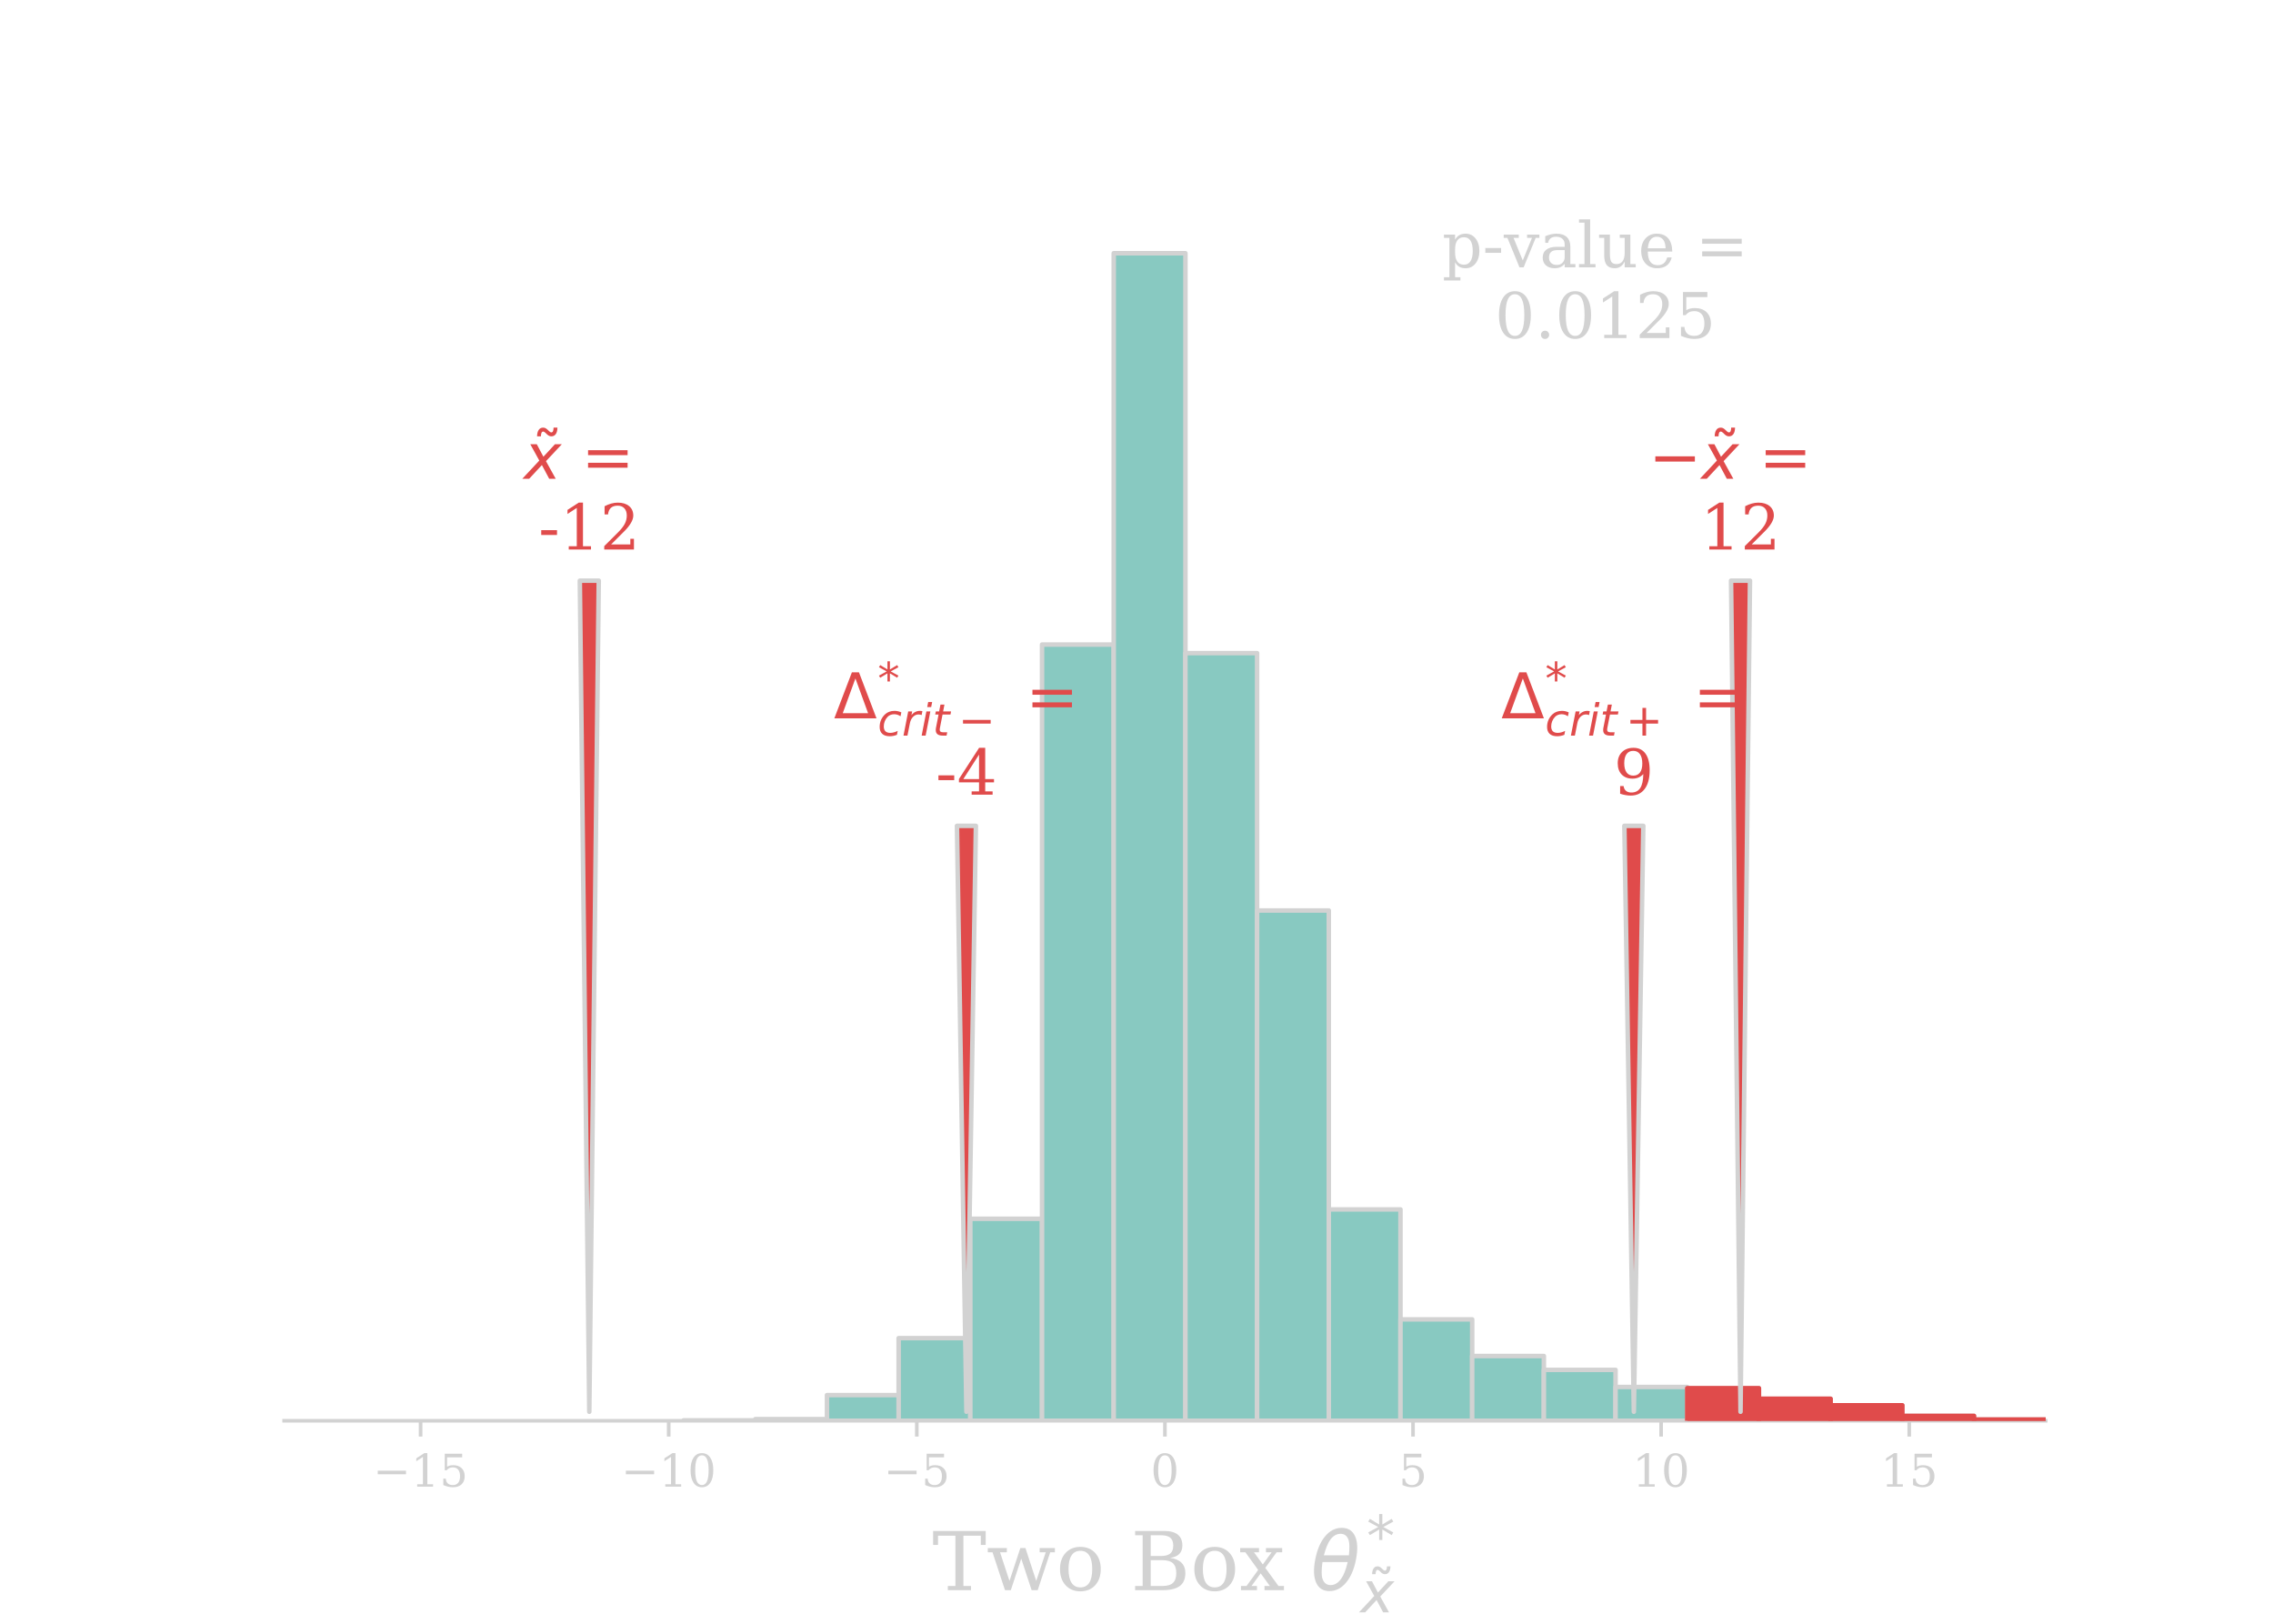 <?xml version="1.0" encoding="utf-8" standalone="no"?>
<!DOCTYPE svg PUBLIC "-//W3C//DTD SVG 1.1//EN"
  "http://www.w3.org/Graphics/SVG/1.1/DTD/svg11.dtd">
<!-- Created with matplotlib (http://matplotlib.org/) -->
<svg height="360pt" version="1.1" viewBox="0 0 504 360" width="504pt" xmlns="http://www.w3.org/2000/svg" xmlns:xlink="http://www.w3.org/1999/xlink">
 <defs>
  <style type="text/css">
*{stroke-linecap:butt;stroke-linejoin:round;}
  </style>
 </defs>
 <g id="figure_1">
  <g id="patch_1">
   <path d="M 0 360 
L 504 360 
L 504 0 
L 0 0 
z
" style="fill:none;"/>
  </g>
  <g id="axes_1">
   <g id="patch_2">
    <path d="M 63 315 
L 453.6 315 
L 453.6 43.2 
L 63 43.2 
z
" style="fill:none;"/>
   </g>
   <g id="patch_3">
    <path clip-path="url(#p27804b293e)" d="M 151.573 315 
L 167.469 315 
L 167.469 314.91 
L 151.573 314.91 
z
" style="fill:#88c9c1;stroke:#d2d2d2;stroke-linejoin:miter;"/>
   </g>
   <g id="patch_4">
    <path clip-path="url(#p27804b293e)" d="M 167.469 315 
L 183.365 315 
L 183.365 314.639 
L 167.469 314.639 
z
" style="fill:#88c9c1;stroke:#d2d2d2;stroke-linejoin:miter;"/>
   </g>
   <g id="patch_5">
    <path clip-path="url(#p27804b293e)" d="M 183.365 315 
L 199.261 315 
L 199.261 309.312 
L 183.365 309.312 
z
" style="fill:#88c9c1;stroke:#d2d2d2;stroke-linejoin:miter;"/>
   </g>
   <g id="patch_6">
    <path clip-path="url(#p27804b293e)" d="M 199.261 315 
L 215.157 315 
L 215.157 296.671 
L 199.261 296.671 
z
" style="fill:#88c9c1;stroke:#d2d2d2;stroke-linejoin:miter;"/>
   </g>
   <g id="patch_7">
    <path clip-path="url(#p27804b293e)" d="M 215.157 315 
L 231.054 315 
L 231.054 270.217 
L 215.157 270.217 
z
" style="fill:#88c9c1;stroke:#d2d2d2;stroke-linejoin:miter;"/>
   </g>
   <g id="patch_8">
    <path clip-path="url(#p27804b293e)" d="M 231.054 315 
L 246.95 315 
L 246.95 142.91 
L 231.054 142.91 
z
" style="fill:#88c9c1;stroke:#d2d2d2;stroke-linejoin:miter;"/>
   </g>
   <g id="patch_9">
    <path clip-path="url(#p27804b293e)" d="M 246.95 315 
L 262.846 315 
L 262.846 56.143 
L 246.95 56.143 
z
" style="fill:#88c9c1;stroke:#d2d2d2;stroke-linejoin:miter;"/>
   </g>
   <g id="patch_10">
    <path clip-path="url(#p27804b293e)" d="M 262.846 315 
L 278.742 315 
L 278.742 144.806 
L 262.846 144.806 
z
" style="fill:#88c9c1;stroke:#d2d2d2;stroke-linejoin:miter;"/>
   </g>
   <g id="patch_11">
    <path clip-path="url(#p27804b293e)" d="M 278.742 315 
L 294.638 315 
L 294.638 201.869 
L 278.742 201.869 
z
" style="fill:#88c9c1;stroke:#d2d2d2;stroke-linejoin:miter;"/>
   </g>
   <g id="patch_12">
    <path clip-path="url(#p27804b293e)" d="M 294.638 315 
L 310.534 315 
L 310.534 268.14 
L 294.638 268.14 
z
" style="fill:#88c9c1;stroke:#d2d2d2;stroke-linejoin:miter;"/>
   </g>
   <g id="patch_13">
    <path clip-path="url(#p27804b293e)" d="M 310.534 315 
L 326.431 315 
L 326.431 292.518 
L 310.534 292.518 
z
" style="fill:#88c9c1;stroke:#d2d2d2;stroke-linejoin:miter;"/>
   </g>
   <g id="patch_14">
    <path clip-path="url(#p27804b293e)" d="M 326.431 315 
L 342.327 315 
L 342.327 300.644 
L 326.431 300.644 
z
" style="fill:#88c9c1;stroke:#d2d2d2;stroke-linejoin:miter;"/>
   </g>
   <g id="patch_15">
    <path clip-path="url(#p27804b293e)" d="M 342.327 315 
L 358.223 315 
L 358.223 303.714 
L 342.327 303.714 
z
" style="fill:#88c9c1;stroke:#d2d2d2;stroke-linejoin:miter;"/>
   </g>
   <g id="patch_16">
    <path clip-path="url(#p27804b293e)" d="M 358.223 315 
L 374.119 315 
L 374.119 307.506 
L 358.223 307.506 
z
" style="fill:#88c9c1;stroke:#d2d2d2;stroke-linejoin:miter;"/>
   </g>
   <g id="patch_17">
    <path clip-path="url(#p27804b293e)" d="M 374.119 315 
L 390.015 315 
L 390.015 307.777 
L 374.119 307.777 
z
" style="fill:#88c9c1;stroke:#d2d2d2;stroke-linejoin:miter;"/>
   </g>
   <g id="patch_18">
    <path clip-path="url(#p27804b293e)" d="M 390.015 315 
L 405.911 315 
L 405.911 310.124 
L 390.015 310.124 
z
" style="fill:#88c9c1;stroke:#d2d2d2;stroke-linejoin:miter;"/>
   </g>
   <g id="patch_19">
    <path clip-path="url(#p27804b293e)" d="M 405.911 315 
L 421.808 315 
L 421.808 311.569 
L 405.911 311.569 
z
" style="fill:#88c9c1;stroke:#d2d2d2;stroke-linejoin:miter;"/>
   </g>
   <g id="patch_20">
    <path clip-path="url(#p27804b293e)" d="M 421.808 315 
L 437.704 315 
L 437.704 313.917 
L 421.808 313.917 
z
" style="fill:#88c9c1;stroke:#d2d2d2;stroke-linejoin:miter;"/>
   </g>
   <g id="patch_21">
    <path clip-path="url(#p27804b293e)" d="M 437.704 315 
L 453.6 315 
L 453.6 314.729 
L 437.704 314.729 
z
" style="fill:#88c9c1;stroke:#d2d2d2;stroke-linejoin:miter;"/>
   </g>
   <g id="matplotlib.axis_1">
    <g id="xtick_1">
     <g id="line2d_1">
      <defs>
       <path d="M 0 0 
L 0 3.5 
" id="m6bbc29f302" style="stroke:#d2d2d2;stroke-width:0.8;"/>
      </defs>
      <g>
       <use style="fill:#d2d2d2;stroke:#d2d2d2;stroke-width:0.8;" x="93.258" xlink:href="#m6bbc29f302" y="315"/>
      </g>
     </g>
     <g id="text_1">
      <!-- −15 -->
      <defs>
       <path d="M 10.594 35.297 
L 73.188 35.297 
L 73.188 27.391 
L 10.594 27.391 
z
" id="DejaVuSerif-2212"/>
       <path d="M 14.203 0 
L 14.203 5.172 
L 26.906 5.172 
L 26.906 65.828 
L 12.203 56.297 
L 12.203 62.703 
L 29.984 74.219 
L 36.719 74.219 
L 36.719 5.172 
L 49.422 5.172 
L 49.422 0 
z
" id="DejaVuSerif-31"/>
       <path d="M 50.297 72.906 
L 50.297 64.891 
L 16.891 64.891 
L 16.891 44 
Q 19.438 45.75 22.828 46.625 
Q 26.219 47.516 30.422 47.516 
Q 42.234 47.516 49.062 40.969 
Q 55.906 34.422 55.906 23.094 
Q 55.906 11.531 49 5.047 
Q 42.094 -1.422 29.594 -1.422 
Q 24.562 -1.422 19.281 -0.188 
Q 14.016 1.031 8.5 3.516 
L 8.5 17.672 
L 14.016 17.672 
Q 14.453 10.75 18.422 7.078 
Q 22.406 3.422 29.594 3.422 
Q 37.312 3.422 41.453 8.5 
Q 45.609 13.578 45.609 23.094 
Q 45.609 32.562 41.484 37.609 
Q 37.359 42.672 29.594 42.672 
Q 25.203 42.672 21.844 41.109 
Q 18.5 39.547 15.922 36.281 
L 11.719 36.281 
L 11.719 72.906 
z
" id="DejaVuSerif-35"/>
      </defs>
      <g style="fill:#d2d2d2;" transform="translate(82.705 329.598)scale(0.1 -0.1)">
       <use xlink:href="#DejaVuSerif-2212"/>
       <use x="83.789" xlink:href="#DejaVuSerif-31"/>
       <use x="147.412" xlink:href="#DejaVuSerif-35"/>
      </g>
     </g>
    </g>
    <g id="xtick_2">
     <g id="line2d_2">
      <g>
       <use style="fill:#d2d2d2;stroke:#d2d2d2;stroke-width:0.8;" x="148.272" xlink:href="#m6bbc29f302" y="315"/>
      </g>
     </g>
     <g id="text_2">
      <!-- −10 -->
      <defs>
       <path d="M 31.781 3.422 
Q 39.266 3.422 42.969 11.625 
Q 46.688 19.828 46.688 36.375 
Q 46.688 52.984 42.969 61.188 
Q 39.266 69.391 31.781 69.391 
Q 24.312 69.391 20.594 61.188 
Q 16.891 52.984 16.891 36.375 
Q 16.891 19.828 20.594 11.625 
Q 24.312 3.422 31.781 3.422 
z
M 31.781 -1.422 
Q 19.922 -1.422 13.25 8.531 
Q 6.594 18.5 6.594 36.375 
Q 6.594 54.297 13.25 64.25 
Q 19.922 74.219 31.781 74.219 
Q 43.703 74.219 50.344 64.25 
Q 56.984 54.297 56.984 36.375 
Q 56.984 18.5 50.344 8.531 
Q 43.703 -1.422 31.781 -1.422 
z
" id="DejaVuSerif-30"/>
      </defs>
      <g style="fill:#d2d2d2;" transform="translate(137.719 329.598)scale(0.1 -0.1)">
       <use xlink:href="#DejaVuSerif-2212"/>
       <use x="83.789" xlink:href="#DejaVuSerif-31"/>
       <use x="147.412" xlink:href="#DejaVuSerif-30"/>
      </g>
     </g>
    </g>
    <g id="xtick_3">
     <g id="line2d_3">
      <g>
       <use style="fill:#d2d2d2;stroke:#d2d2d2;stroke-width:0.8;" x="203.286" xlink:href="#m6bbc29f302" y="315"/>
      </g>
     </g>
     <g id="text_3">
      <!-- −5 -->
      <g style="fill:#d2d2d2;" transform="translate(195.915 329.598)scale(0.1 -0.1)">
       <use xlink:href="#DejaVuSerif-2212"/>
       <use x="83.789" xlink:href="#DejaVuSerif-35"/>
      </g>
     </g>
    </g>
    <g id="xtick_4">
     <g id="line2d_4">
      <g>
       <use style="fill:#d2d2d2;stroke:#d2d2d2;stroke-width:0.8;" x="258.3" xlink:href="#m6bbc29f302" y="315"/>
      </g>
     </g>
     <g id="text_4">
      <!-- 0 -->
      <g style="fill:#d2d2d2;" transform="translate(255.119 329.598)scale(0.1 -0.1)">
       <use xlink:href="#DejaVuSerif-30"/>
      </g>
     </g>
    </g>
    <g id="xtick_5">
     <g id="line2d_5">
      <g>
       <use style="fill:#d2d2d2;stroke:#d2d2d2;stroke-width:0.8;" x="313.314" xlink:href="#m6bbc29f302" y="315"/>
      </g>
     </g>
     <g id="text_5">
      <!-- 5 -->
      <g style="fill:#d2d2d2;" transform="translate(310.133 329.598)scale(0.1 -0.1)">
       <use xlink:href="#DejaVuSerif-35"/>
      </g>
     </g>
    </g>
    <g id="xtick_6">
     <g id="line2d_6">
      <g>
       <use style="fill:#d2d2d2;stroke:#d2d2d2;stroke-width:0.8;" x="368.328" xlink:href="#m6bbc29f302" y="315"/>
      </g>
     </g>
     <g id="text_6">
      <!-- 10 -->
      <g style="fill:#d2d2d2;" transform="translate(361.966 329.598)scale(0.1 -0.1)">
       <use xlink:href="#DejaVuSerif-31"/>
       <use x="63.623" xlink:href="#DejaVuSerif-30"/>
      </g>
     </g>
    </g>
    <g id="xtick_7">
     <g id="line2d_7">
      <g>
       <use style="fill:#d2d2d2;stroke:#d2d2d2;stroke-width:0.8;" x="423.342" xlink:href="#m6bbc29f302" y="315"/>
      </g>
     </g>
     <g id="text_7">
      <!-- 15 -->
      <g style="fill:#d2d2d2;" transform="translate(416.98 329.598)scale(0.1 -0.1)">
       <use xlink:href="#DejaVuSerif-31"/>
       <use x="63.623" xlink:href="#DejaVuSerif-35"/>
      </g>
     </g>
    </g>
    <g id="text_8">
     <!-- Two Box $\theta^{*}_{\tilde{x}}$ -->
     <defs>
      <path d="M 19.094 0 
L 19.094 5.172 
L 28.422 5.172 
L 28.422 67.094 
L 6.984 67.094 
L 6.984 55.719 
L 0.984 55.719 
L 0.984 72.906 
L 65.719 72.906 
L 65.719 55.719 
L 59.719 55.719 
L 59.719 67.094 
L 38.281 67.094 
L 38.281 5.172 
L 47.609 5.172 
L 47.609 0 
z
" id="DejaVuSerif-54"/>
      <path d="M 48 51.906 
L 61.281 11.375 
L 73 46.688 
L 65.484 46.688 
L 65.484 51.906 
L 84.281 51.906 
L 84.281 46.688 
L 78.516 46.688 
L 63.094 0 
L 55.609 0 
L 42.828 38.812 
L 29.984 0 
L 22.797 0 
L 7.422 46.688 
L 1.609 46.688 
L 1.609 51.906 
L 25.094 51.906 
L 25.094 46.688 
L 16.703 46.688 
L 28.328 11.375 
L 41.703 51.906 
z
" id="DejaVuSerif-77"/>
      <path d="M 30.078 3.422 
Q 37.312 3.422 40.984 9.125 
Q 44.672 14.844 44.672 25.984 
Q 44.672 37.109 40.984 42.797 
Q 37.312 48.484 30.078 48.484 
Q 22.859 48.484 19.172 42.797 
Q 15.484 37.109 15.484 25.984 
Q 15.484 14.844 19.188 9.125 
Q 22.906 3.422 30.078 3.422 
z
M 30.078 -1.422 
Q 18.75 -1.422 11.859 6.078 
Q 4.984 13.578 4.984 25.984 
Q 4.984 38.375 11.844 45.844 
Q 18.703 53.328 30.078 53.328 
Q 41.453 53.328 48.312 45.844 
Q 55.172 38.375 55.172 25.984 
Q 55.172 13.578 48.312 6.078 
Q 41.453 -1.422 30.078 -1.422 
z
" id="DejaVuSerif-6f"/>
      <path id="DejaVuSerif-20"/>
      <path d="M 24.703 5.172 
L 39.312 5.172 
Q 48.094 5.172 52.141 8.984 
Q 56.203 12.797 56.203 21.094 
Q 56.203 29.344 52.172 33.125 
Q 48.141 36.922 39.312 36.922 
L 24.703 36.922 
z
M 24.703 42.094 
L 37.109 42.094 
Q 45.125 42.094 48.797 45.172 
Q 52.484 48.25 52.484 54.891 
Q 52.484 61.578 48.797 64.625 
Q 45.125 67.672 37.109 67.672 
L 24.703 67.672 
z
M 5.516 0 
L 5.516 5.172 
L 14.797 5.172 
L 14.797 67.672 
L 5.516 67.672 
L 5.516 72.906 
L 41.5 72.906 
Q 52.547 72.906 58.125 68.391 
Q 63.719 63.875 63.719 54.891 
Q 63.719 48.391 59.828 44.531 
Q 55.953 40.672 48.484 39.797 
Q 57.766 38.625 62.578 33.859 
Q 67.391 29.109 67.391 21.094 
Q 67.391 10.25 60.547 5.125 
Q 53.719 0 39.203 0 
z
" id="DejaVuSerif-42"/>
      <path d="M 29.109 31.688 
L 39.984 46.688 
L 33.016 46.688 
L 33.016 51.906 
L 52.984 51.906 
L 52.984 46.688 
L 46.094 46.688 
L 32.172 27.484 
L 48.391 5.172 
L 55.172 5.172 
L 55.172 0 
L 31.203 0 
L 31.203 5.172 
L 37.797 5.172 
L 26.516 20.703 
L 15.188 5.172 
L 21.922 5.172 
L 21.922 0 
L 2.203 0 
L 2.203 5.172 
L 9.078 5.172 
L 23.391 24.906 
L 7.625 46.688 
L 1.219 46.688 
L 1.219 51.906 
L 24.422 51.906 
L 24.422 46.688 
L 18.219 46.688 
z
" id="DejaVuSerif-78"/>
      <path d="M 45.516 34.672 
L 14.453 34.672 
Q 12.359 20.062 14.5 13.875 
Q 17.188 6.25 24.469 6.25 
Q 31.781 6.25 37.359 13.922 
Q 42.234 20.656 45.516 34.672 
z
M 47.016 42.969 
Q 48.344 56.844 46.625 61.719 
Q 43.953 69.438 36.766 69.438 
Q 29.297 69.438 23.828 61.812 
Q 19.531 55.672 16.156 42.969 
z
M 38.188 76.766 
Q 49.906 76.766 54.594 66.406 
Q 59.281 56.109 55.719 37.844 
Q 52.203 19.625 43.453 9.281 
Q 34.766 -1.125 23.047 -1.125 
Q 11.281 -1.125 6.641 9.281 
Q 2 19.625 5.516 37.844 
Q 9.078 56.109 17.719 66.406 
Q 26.422 76.766 38.188 76.766 
z
" id="DejaVuSans-Oblique-3b8"/>
      <path d="M 47.016 60.891 
L 29.5 51.422 
L 47.016 41.891 
L 44.188 37.109 
L 27.781 47.016 
L 27.781 28.609 
L 22.219 28.609 
L 22.219 47.016 
L 5.812 37.109 
L 2.984 41.891 
L 20.516 51.422 
L 2.984 60.891 
L 5.812 65.719 
L 22.219 55.812 
L 22.219 74.219 
L 27.781 74.219 
L 27.781 55.812 
L 44.188 65.719 
z
" id="DejaVuSans-2a"/>
      <path d="M -25.328 66.891 
L -28.109 69.578 
Q -29.172 70.562 -29.984 71.016 
Q -30.797 71.484 -31.422 71.484 
Q -33.281 71.484 -34.156 69.703 
Q -35.031 67.922 -35.141 63.922 
L -41.234 63.922 
Q -41.141 70.516 -38.641 74.094 
Q -36.156 77.688 -31.719 77.688 
Q -29.859 77.688 -28.297 77 
Q -26.734 76.312 -24.938 74.703 
L -22.141 72.016 
Q -21.078 71.047 -20.266 70.578 
Q -19.469 70.125 -18.828 70.125 
Q -16.969 70.125 -16.094 71.906 
Q -15.219 73.688 -15.109 77.688 
L -9.016 77.688 
Q -9.109 71.094 -11.594 67.5 
Q -14.094 63.922 -18.531 63.922 
Q -20.391 63.922 -21.953 64.594 
Q -23.516 65.281 -25.328 66.891 
z
" id="DejaVuSans-303"/>
      <path d="M 60.016 54.688 
L 34.906 27.875 
L 50.297 0 
L 39.984 0 
L 28.422 21.688 
L 8.297 0 
L -2.594 0 
L 24.312 28.812 
L 10.016 54.688 
L 20.312 54.688 
L 30.812 34.906 
L 49.125 54.688 
z
" id="DejaVuSans-Oblique-78"/>
     </defs>
     <g style="fill:#d2d2d2;" transform="translate(206.73 352.598)scale(0.18 -0.18)">
      <use transform="translate(0 0.223)" xlink:href="#DejaVuSerif-54"/>
      <use transform="translate(66.699 0.223)" xlink:href="#DejaVuSerif-77"/>
      <use transform="translate(152.295 0.223)" xlink:href="#DejaVuSerif-6f"/>
      <use transform="translate(212.5 0.223)" xlink:href="#DejaVuSerif-20"/>
      <use transform="translate(244.287 0.223)" xlink:href="#DejaVuSerif-42"/>
      <use transform="translate(317.773 0.223)" xlink:href="#DejaVuSerif-6f"/>
      <use transform="translate(377.979 0.223)" xlink:href="#DejaVuSerif-78"/>
      <use transform="translate(434.375 0.223)" xlink:href="#DejaVuSerif-20"/>
      <use transform="translate(466.162 0.223)" xlink:href="#DejaVuSans-Oblique-3b8"/>
      <use transform="translate(534.901 42.047)scale(0.7)" xlink:href="#DejaVuSans-2a"/>
      <use transform="translate(570.606 -24.823)scale(0.7)" xlink:href="#DejaVuSans-303"/>
      <use transform="translate(527.344 -27.12)scale(0.7)" xlink:href="#DejaVuSans-Oblique-78"/>
     </g>
    </g>
   </g>
   <g id="matplotlib.axis_2"/>
   <g id="patch_22">
    <path d="M 63 315 
L 453.6 315 
" style="fill:none;stroke:#d2d2d2;stroke-linecap:square;stroke-linejoin:miter;stroke-width:0.8;"/>
   </g>
  </g>
  <g id="axes_2">
   <g id="text_9">
    <!-- p-value =  -->
    <defs>
     <path d="M 20.516 28.516 
L 20.516 23.391 
Q 20.516 14.016 24.094 9.109 
Q 27.688 4.203 34.516 4.203 
Q 41.406 4.203 44.938 9.719 
Q 48.484 15.234 48.484 25.984 
Q 48.484 36.766 44.938 42.234 
Q 41.406 47.703 34.516 47.703 
Q 27.688 47.703 24.094 42.766 
Q 20.516 37.844 20.516 28.516 
z
M 11.531 46.688 
L 2.875 46.688 
L 2.875 51.906 
L 20.516 51.906 
L 20.516 43.797 
Q 23.141 48.688 27.219 51 
Q 31.297 53.328 37.312 53.328 
Q 46.875 53.328 52.922 45.75 
Q 58.984 38.188 58.984 25.984 
Q 58.984 13.766 52.922 6.172 
Q 46.875 -1.422 37.312 -1.422 
Q 31.297 -1.422 27.219 0.891 
Q 23.141 3.219 20.516 8.109 
L 20.516 -15.578 
L 29 -15.578 
L 29 -20.797 
L 2.875 -20.797 
L 2.875 -15.578 
L 11.531 -15.578 
z
" id="DejaVuSerif-70"/>
     <path d="M 4.391 30.609 
L 29.391 30.609 
L 29.391 23 
L 4.391 23 
z
" id="DejaVuSerif-2d"/>
     <path d="M 24.703 0 
L 5.609 46.688 
L -0.297 46.688 
L -0.297 51.906 
L 23.578 51.906 
L 23.578 46.688 
L 15.281 46.688 
L 29.891 10.984 
L 44.484 46.688 
L 36.719 46.688 
L 36.719 51.906 
L 56.203 51.906 
L 56.203 46.688 
L 50.391 46.688 
L 31.297 0 
z
" id="DejaVuSerif-76"/>
     <path d="M 39.797 16.312 
L 39.797 27.297 
L 28.219 27.297 
Q 21.531 27.297 18.25 24.406 
Q 14.984 21.531 14.984 15.578 
Q 14.984 10.156 18.297 6.984 
Q 21.625 3.812 27.297 3.812 
Q 32.906 3.812 36.344 7.281 
Q 39.797 10.75 39.797 16.312 
z
M 48.781 32.422 
L 48.781 5.172 
L 56.781 5.172 
L 56.781 0 
L 39.797 0 
L 39.797 5.609 
Q 36.812 2 32.906 0.281 
Q 29 -1.422 23.781 -1.422 
Q 15.141 -1.422 10.062 3.172 
Q 4.984 7.766 4.984 15.578 
Q 4.984 23.641 10.797 28.078 
Q 16.609 32.516 27.203 32.516 
L 39.797 32.516 
L 39.797 36.078 
Q 39.797 42 36.203 45.234 
Q 32.625 48.484 26.125 48.484 
Q 20.75 48.484 17.578 46.047 
Q 14.406 43.609 13.625 38.812 
L 8.984 38.812 
L 8.984 49.312 
Q 13.672 51.312 18.094 52.312 
Q 22.516 53.328 26.703 53.328 
Q 37.5 53.328 43.141 47.969 
Q 48.781 42.625 48.781 32.422 
z
" id="DejaVuSerif-61"/>
     <path d="M 20.516 5.172 
L 29 5.172 
L 29 0 
L 2.875 0 
L 2.875 5.172 
L 11.531 5.172 
L 11.531 70.797 
L 2.875 70.797 
L 2.875 75.984 
L 20.516 75.984 
z
" id="DejaVuSerif-6c"/>
     <path d="M 35.406 51.906 
L 52.203 51.906 
L 52.203 5.172 
L 60.688 5.172 
L 60.688 0 
L 43.219 0 
L 43.219 9.188 
Q 40.719 4 36.766 1.281 
Q 32.812 -1.422 27.594 -1.422 
Q 18.953 -1.422 14.875 3.484 
Q 10.797 8.406 10.797 18.891 
L 10.797 46.688 
L 2.688 46.688 
L 2.688 51.906 
L 19.828 51.906 
L 19.828 21.688 
Q 19.828 12.203 22.141 8.688 
Q 24.469 5.172 30.422 5.172 
Q 36.672 5.172 39.938 9.766 
Q 43.219 14.359 43.219 23.094 
L 43.219 46.688 
L 35.406 46.688 
z
" id="DejaVuSerif-75"/>
     <path d="M 54.203 25 
L 15.484 25 
L 15.484 24.609 
Q 15.484 14.109 19.438 8.766 
Q 23.391 3.422 31.109 3.422 
Q 37.016 3.422 40.797 6.516 
Q 44.578 9.625 46.094 15.719 
L 53.328 15.719 
Q 51.172 7.172 45.375 2.875 
Q 39.594 -1.422 30.172 -1.422 
Q 18.797 -1.422 11.891 6.078 
Q 4.984 13.578 4.984 25.984 
Q 4.984 38.281 11.766 45.797 
Q 18.562 53.328 29.594 53.328 
Q 41.359 53.328 47.656 46.062 
Q 53.953 38.812 54.203 25 
z
M 43.609 30.172 
Q 43.312 39.266 39.766 43.875 
Q 36.234 48.484 29.594 48.484 
Q 23.391 48.484 19.828 43.844 
Q 16.266 39.203 15.484 30.172 
z
" id="DejaVuSerif-65"/>
     <path d="M 10.594 45.219 
L 73.188 45.219 
L 73.188 37.406 
L 10.594 37.406 
z
M 10.594 25.297 
L 73.188 25.297 
L 73.188 17.484 
L 10.594 17.484 
z
" id="DejaVuSerif-3d"/>
    </defs>
    <g style="fill:#d2d2d2;" transform="translate(319.769 59.274)scale(0.14 -0.14)">
     <use xlink:href="#DejaVuSerif-70"/>
     <use x="64.014" xlink:href="#DejaVuSerif-2d"/>
     <use x="97.803" xlink:href="#DejaVuSerif-76"/>
     <use x="154.297" xlink:href="#DejaVuSerif-61"/>
     <use x="213.916" xlink:href="#DejaVuSerif-6c"/>
     <use x="245.898" xlink:href="#DejaVuSerif-75"/>
     <use x="310.303" xlink:href="#DejaVuSerif-65"/>
     <use x="369.482" xlink:href="#DejaVuSerif-20"/>
     <use x="401.27" xlink:href="#DejaVuSerif-3d"/>
     <use x="485.059" xlink:href="#DejaVuSerif-20"/>
    </g>
    <!-- 0.0125 -->
    <defs>
     <path d="M 9.422 5.078 
Q 9.422 7.812 11.281 9.719 
Q 13.141 11.625 15.922 11.625 
Q 18.609 11.625 20.5 9.719 
Q 22.406 7.812 22.406 5.078 
Q 22.406 2.391 20.5 0.484 
Q 18.609 -1.422 15.922 -1.422 
Q 13.141 -1.422 11.281 0.453 
Q 9.422 2.344 9.422 5.078 
z
" id="DejaVuSerif-2e"/>
     <path d="M 12.797 55.516 
L 7.328 55.516 
L 7.328 68.5 
Q 12.547 71.297 17.844 72.75 
Q 23.141 74.219 28.219 74.219 
Q 39.594 74.219 46.188 68.703 
Q 52.781 63.188 52.781 53.719 
Q 52.781 43.016 37.844 28.125 
Q 36.672 27 36.078 26.422 
L 17.672 8.016 
L 48.094 8.016 
L 48.094 17 
L 53.812 17 
L 53.812 0 
L 6.781 0 
L 6.781 5.328 
L 28.906 27.391 
Q 36.234 34.719 39.359 40.844 
Q 42.484 46.969 42.484 53.719 
Q 42.484 61.078 38.641 65.234 
Q 34.812 69.391 28.078 69.391 
Q 21.094 69.391 17.281 65.922 
Q 13.484 62.453 12.797 55.516 
z
" id="DejaVuSerif-32"/>
    </defs>
    <g style="fill:#d2d2d2;" transform="translate(331.457 74.951)scale(0.14 -0.14)">
     <use xlink:href="#DejaVuSerif-30"/>
     <use x="63.623" xlink:href="#DejaVuSerif-2e"/>
     <use x="95.41" xlink:href="#DejaVuSerif-30"/>
     <use x="159.033" xlink:href="#DejaVuSerif-31"/>
     <use x="222.656" xlink:href="#DejaVuSerif-32"/>
     <use x="286.279" xlink:href="#DejaVuSerif-35"/>
    </g>
   </g>
   <g id="patch_23">
    <path clip-path="url(#p27804b293e)" d="M 374.119 315 
L 390.015 315 
L 390.015 307.777 
L 374.119 307.777 
z
" style="fill:#e04b4b;stroke:#e04b4b;stroke-linejoin:miter;"/>
   </g>
   <g id="patch_24">
    <path clip-path="url(#p27804b293e)" d="M 390.015 315 
L 405.911 315 
L 405.911 310.124 
L 390.015 310.124 
z
" style="fill:#e04b4b;stroke:#e04b4b;stroke-linejoin:miter;"/>
   </g>
   <g id="patch_25">
    <path clip-path="url(#p27804b293e)" d="M 405.911 315 
L 421.808 315 
L 421.808 311.569 
L 405.911 311.569 
z
" style="fill:#e04b4b;stroke:#e04b4b;stroke-linejoin:miter;"/>
   </g>
   <g id="patch_26">
    <path clip-path="url(#p27804b293e)" d="M 421.808 315 
L 437.704 315 
L 437.704 313.917 
L 421.808 313.917 
z
" style="fill:#e04b4b;stroke:#e04b4b;stroke-linejoin:miter;"/>
   </g>
   <g id="patch_27">
    <path clip-path="url(#p27804b293e)" d="M 437.704 315 
L 453.6 315 
L 453.6 314.729 
L 437.704 314.729 
z
" style="fill:#e04b4b;stroke:#e04b4b;stroke-linejoin:miter;"/>
   </g>
  </g>
  <g id="axes_3">
   <g id="patch_28">
    <path d="M 128.567 128.744 
Q 129.617 220.873 130.667 313.002 
L 130.667 313.002 
Q 131.717 220.873 132.767 128.744 
z
" style="fill:#e04b4b;stroke:#d2d2d2;stroke-linecap:round;"/>
   </g>
   <g id="text_10">
    <!-- $\tilde{x}$ =  -->
    <g style="fill:#e04b4b;" transform="translate(116.177 106.151)scale(0.14 -0.14)">
     <use transform="translate(62.029 3.312)" xlink:href="#DejaVuSans-303"/>
     <use transform="translate(0 0.047)" xlink:href="#DejaVuSans-Oblique-78"/>
     <use transform="translate(59.18 0.047)" xlink:href="#DejaVuSerif-20"/>
     <use transform="translate(90.967 0.047)" xlink:href="#DejaVuSerif-3d"/>
     <use transform="translate(174.756 0.047)" xlink:href="#DejaVuSerif-20"/>
    </g>
    <!-- -12 -->
    <g style="fill:#e04b4b;" transform="translate(119.394 121.828)scale(0.14 -0.14)">
     <use xlink:href="#DejaVuSerif-2d"/>
     <use x="33.789" xlink:href="#DejaVuSerif-31"/>
     <use x="97.412" xlink:href="#DejaVuSerif-32"/>
    </g>
   </g>
   <g id="patch_29">
    <path d="M 383.833 128.744 
Q 384.883 220.873 385.933 313.002 
L 385.933 313.002 
Q 386.983 220.873 388.033 128.744 
z
" style="fill:#e04b4b;stroke:#d2d2d2;stroke-linecap:round;"/>
   </g>
   <g id="text_11">
    <!-- $-\tilde{x}$ =  -->
    <defs>
     <path d="M 10.594 35.5 
L 73.188 35.5 
L 73.188 27.203 
L 10.594 27.203 
z
" id="DejaVuSans-2212"/>
    </defs>
    <g style="fill:#e04b4b;" transform="translate(365.563 106.151)scale(0.14 -0.14)">
     <use transform="translate(0 0.047)" xlink:href="#DejaVuSans-2212"/>
     <use transform="translate(145.818 3.312)" xlink:href="#DejaVuSans-303"/>
     <use transform="translate(83.789 0.047)" xlink:href="#DejaVuSans-Oblique-78"/>
     <use transform="translate(142.969 0.047)" xlink:href="#DejaVuSerif-20"/>
     <use transform="translate(174.756 0.047)" xlink:href="#DejaVuSerif-3d"/>
     <use transform="translate(258.545 0.047)" xlink:href="#DejaVuSerif-20"/>
    </g>
    <!-- 12 -->
    <g style="fill:#e04b4b;" transform="translate(377.025 121.828)scale(0.14 -0.14)">
     <use xlink:href="#DejaVuSerif-31"/>
     <use x="63.623" xlink:href="#DejaVuSerif-32"/>
    </g>
   </g>
  </g>
  <g id="axes_4">
   <g id="patch_30">
    <path d="M 212.189 183.1 
Q 213.239 248.05 214.289 312.999 
L 214.289 312.999 
Q 215.339 248.05 216.389 183.1 
z
" style="fill:#e04b4b;stroke:#d2d2d2;stroke-linecap:round;"/>
   </g>
   <g id="text_12">
    <!-- $\Delta_{crit-}^{*}$ =  -->
    <defs>
     <path d="M 34.188 63.188 
L 14.156 8.203 
L 54.25 8.203 
z
M 0.781 0 
L 28.609 72.906 
L 39.797 72.906 
L 67.578 0 
z
" id="DejaVuSans-394"/>
     <path d="M 53.609 52.594 
L 51.812 43.703 
Q 48.578 46.047 44.938 47.219 
Q 41.312 48.391 37.406 48.391 
Q 33.109 48.391 29.219 46.875 
Q 25.344 45.359 22.703 42.578 
Q 18.5 38.328 16.203 32.609 
Q 13.922 26.906 13.922 20.797 
Q 13.922 13.422 17.609 9.812 
Q 21.297 6.203 28.812 6.203 
Q 32.516 6.203 36.688 7.328 
Q 40.875 8.453 45.406 10.688 
L 43.703 1.812 
Q 39.797 0.203 35.672 -0.609 
Q 31.547 -1.422 27.203 -1.422 
Q 16.312 -1.422 10.453 4.016 
Q 4.594 9.469 4.594 19.578 
Q 4.594 28.078 7.641 35.234 
Q 10.688 42.391 16.703 48.094 
Q 20.797 52 26.312 54 
Q 31.844 56 38.375 56 
Q 42.188 56 45.938 55.141 
Q 49.703 54.297 53.609 52.594 
z
" id="DejaVuSans-Oblique-63"/>
     <path d="M 44.578 46.391 
Q 43.219 47.125 41.453 47.516 
Q 39.703 47.906 37.703 47.906 
Q 30.516 47.906 25.141 42.453 
Q 19.781 37.016 18.016 27.875 
L 12.5 0 
L 3.516 0 
L 14.203 54.688 
L 23.188 54.688 
L 21.484 46.188 
Q 25.047 50.922 30 53.453 
Q 34.969 56 40.578 56 
Q 42.047 56 43.453 55.828 
Q 44.875 55.672 46.297 55.281 
z
" id="DejaVuSans-Oblique-72"/>
     <path d="M 18.312 75.984 
L 27.297 75.984 
L 25.094 64.594 
L 16.109 64.594 
z
M 14.203 54.688 
L 23.188 54.688 
L 12.5 0 
L 3.516 0 
z
" id="DejaVuSans-Oblique-69"/>
     <path d="M 42.281 54.688 
L 40.922 47.703 
L 23 47.703 
L 17.188 18.016 
Q 16.891 16.359 16.75 15.234 
Q 16.609 14.109 16.609 13.484 
Q 16.609 10.359 18.484 8.938 
Q 20.359 7.516 24.516 7.516 
L 33.594 7.516 
L 32.078 0 
L 23.484 0 
Q 15.484 0 11.547 3.125 
Q 7.625 6.25 7.625 12.594 
Q 7.625 13.719 7.766 15.062 
Q 7.906 16.406 8.203 18.016 
L 14.016 47.703 
L 6.391 47.703 
L 7.812 54.688 
L 15.281 54.688 
L 18.312 70.219 
L 27.297 70.219 
L 24.312 54.688 
z
" id="DejaVuSans-Oblique-74"/>
    </defs>
    <g style="fill:#e04b4b;" transform="translate(184.889 159.363)scale(0.14 -0.14)">
     <use transform="translate(0 0.702)" xlink:href="#DejaVuSans-394"/>
     <use transform="translate(69.365 39.047)scale(0.7)" xlink:href="#DejaVuSans-2a"/>
     <use transform="translate(69.365 -26.642)scale(0.7)" xlink:href="#DejaVuSans-Oblique-63"/>
     <use transform="translate(107.852 -26.642)scale(0.7)" xlink:href="#DejaVuSans-Oblique-72"/>
     <use transform="translate(136.631 -26.642)scale(0.7)" xlink:href="#DejaVuSans-Oblique-69"/>
     <use transform="translate(156.079 -26.642)scale(0.7)" xlink:href="#DejaVuSans-Oblique-74"/>
     <use transform="translate(197.163 -26.642)scale(0.7)" xlink:href="#DejaVuSans-2212"/>
     <use transform="translate(272.188 0.702)" xlink:href="#DejaVuSerif-20"/>
     <use transform="translate(303.975 0.702)" xlink:href="#DejaVuSerif-3d"/>
     <use transform="translate(387.764 0.702)" xlink:href="#DejaVuSerif-20"/>
    </g>
    <!-- -4 -->
    <defs>
     <path d="M 34.906 24.703 
L 34.906 63.484 
L 10.016 24.703 
z
M 56.391 0 
L 23.188 0 
L 23.188 5.172 
L 34.906 5.172 
L 34.906 19.484 
L 3.078 19.484 
L 3.078 24.812 
L 35.016 74.219 
L 44.672 74.219 
L 44.672 24.703 
L 58.594 24.703 
L 58.594 19.484 
L 44.672 19.484 
L 44.672 5.172 
L 56.391 5.172 
z
" id="DejaVuSerif-34"/>
    </defs>
    <g style="fill:#e04b4b;" transform="translate(207.469 176.188)scale(0.14 -0.14)">
     <use xlink:href="#DejaVuSerif-2d"/>
     <use x="33.789" xlink:href="#DejaVuSerif-34"/>
    </g>
   </g>
   <g id="patch_31">
    <path d="M 360.177 183.1 
Q 361.227 248.05 362.277 312.999 
L 362.277 312.999 
Q 363.327 248.05 364.377 183.1 
z
" style="fill:#e04b4b;stroke:#d2d2d2;stroke-linecap:round;"/>
   </g>
   <g id="text_13">
    <!-- $\Delta_{crit+}^{*}$ =  -->
    <defs>
     <path d="M 46 62.703 
L 46 35.5 
L 73.188 35.5 
L 73.188 27.203 
L 46 27.203 
L 46 0 
L 37.797 0 
L 37.797 27.203 
L 10.594 27.203 
L 10.594 35.5 
L 37.797 35.5 
L 37.797 62.703 
z
" id="DejaVuSans-2b"/>
    </defs>
    <g style="fill:#e04b4b;" transform="translate(332.877 159.363)scale(0.14 -0.14)">
     <use transform="translate(0 0.702)" xlink:href="#DejaVuSans-394"/>
     <use transform="translate(69.365 39.047)scale(0.7)" xlink:href="#DejaVuSans-2a"/>
     <use transform="translate(69.365 -26.642)scale(0.7)" xlink:href="#DejaVuSans-Oblique-63"/>
     <use transform="translate(107.852 -26.642)scale(0.7)" xlink:href="#DejaVuSans-Oblique-72"/>
     <use transform="translate(136.631 -26.642)scale(0.7)" xlink:href="#DejaVuSans-Oblique-69"/>
     <use transform="translate(156.079 -26.642)scale(0.7)" xlink:href="#DejaVuSans-Oblique-74"/>
     <use transform="translate(197.163 -26.642)scale(0.7)" xlink:href="#DejaVuSans-2b"/>
     <use transform="translate(272.188 0.702)" xlink:href="#DejaVuSerif-20"/>
     <use transform="translate(303.975 0.702)" xlink:href="#DejaVuSerif-3d"/>
     <use transform="translate(387.764 0.702)" xlink:href="#DejaVuSerif-20"/>
    </g>
    <!-- 9 -->
    <defs>
     <path d="M 46.781 32.672 
Q 43.5 29 39.25 27.188 
Q 35.016 25.391 29.688 25.391 
Q 18.844 25.391 12.562 31.938 
Q 6.297 38.484 6.297 49.812 
Q 6.297 60.891 13.109 67.547 
Q 19.922 74.219 31.297 74.219 
Q 43.656 74.219 50.266 65.016 
Q 56.891 55.812 56.891 38.719 
Q 56.891 19.578 49.016 9.078 
Q 41.156 -1.422 26.906 -1.422 
Q 23.047 -1.422 18.797 -0.688 
Q 14.547 0.047 10.109 1.516 
L 10.109 13.625 
L 15.578 13.625 
Q 16.219 8.688 19.391 6.047 
Q 22.562 3.422 27.875 3.422 
Q 37.359 3.422 41.984 10.562 
Q 46.625 17.719 46.781 32.672 
z
M 30.906 69.391 
Q 23.969 69.391 20.281 64.328 
Q 16.609 59.281 16.609 49.812 
Q 16.609 40.328 20.281 35.25 
Q 23.969 30.172 30.906 30.172 
Q 37.844 30.172 41.531 35.078 
Q 45.219 39.984 45.219 49.219 
Q 45.219 58.938 41.5 64.156 
Q 37.797 69.391 30.906 69.391 
z
" id="DejaVuSerif-39"/>
    </defs>
    <g style="fill:#e04b4b;" transform="translate(357.823 176.188)scale(0.14 -0.14)">
     <use xlink:href="#DejaVuSerif-39"/>
    </g>
   </g>
  </g>
 </g>
 <defs>
  <clipPath id="p27804b293e">
   <rect height="271.8" width="390.6" x="63" y="43.2"/>
  </clipPath>
 </defs>
</svg>
